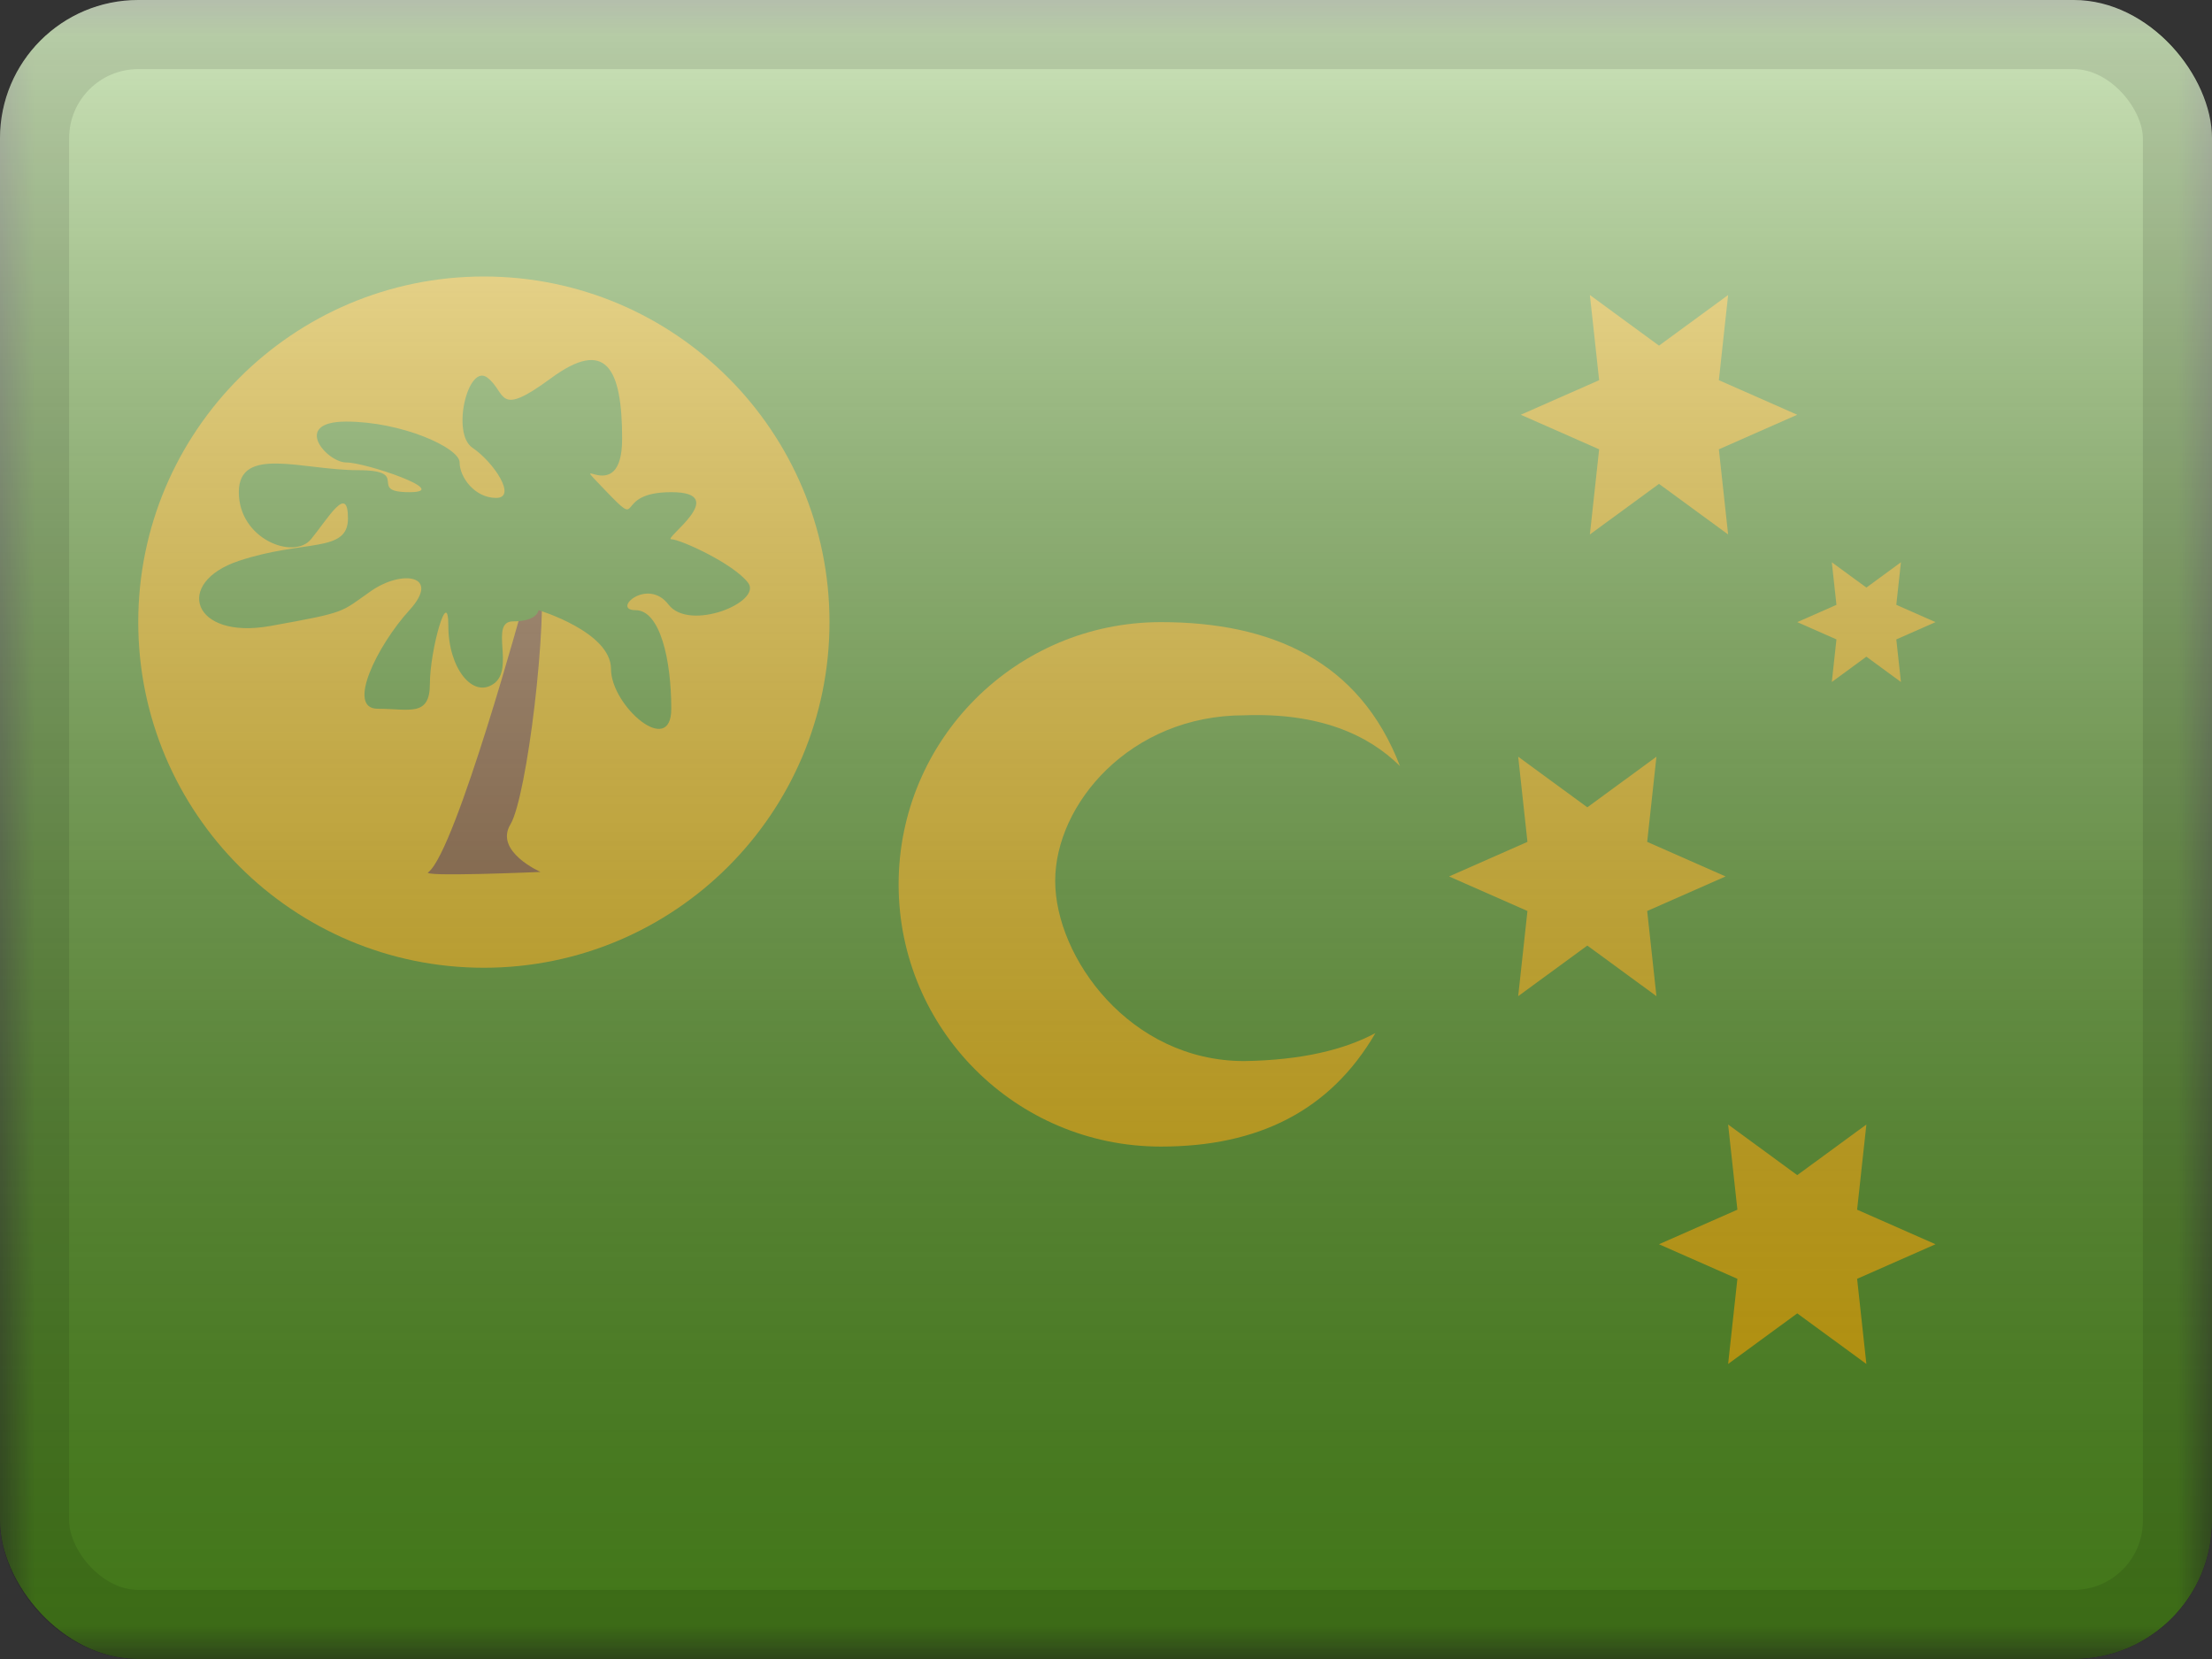 <svg width="32" height="24" viewBox="0 0 32 24" fill="none" xmlns="http://www.w3.org/2000/svg">
<rect x="0" y="0" width="32" height="24" fill="#333333" stroke="none"/>
<g clip-path="url(#clip0_230_27674)">
<mask id="mask0_230_27674" style="mask-type:luminance" maskUnits="userSpaceOnUse" x="0" y="0" width="32" height="24">
<rect width="32" height="24" fill="white"/>
</mask>
<g mask="url(#mask0_230_27674)">
<path fill-rule="evenodd" clip-rule="evenodd" d="M0 0H32V24H0V0Z" fill="#5EAA22"/>
<path fill-rule="evenodd" clip-rule="evenodd" d="M24 7L23 7.732L23.134 6.5L22 6L23.134 5.5L23 4.268L24 5L25 4.268L24.866 5.5L26 6L24.866 6.5L25 7.732L24 7Z" fill="#FECA00"/>
<path fill-rule="evenodd" clip-rule="evenodd" d="M22.963 13.679L21.963 14.411L22.097 13.179L20.963 12.679L22.097 12.179L21.963 10.947L22.963 11.679L23.963 10.947L23.829 12.179L24.963 12.679L23.829 13.179L23.963 14.411L22.963 13.679Z" fill="#FECA00"/>
<path fill-rule="evenodd" clip-rule="evenodd" d="M26 19L25 19.732L25.134 18.5L24 18L25.134 17.5L25 16.268L26 17L27 16.268L26.866 17.5L28 18L26.866 18.5L27 19.732L26 19Z" fill="#FECA00"/>
<path fill-rule="evenodd" clip-rule="evenodd" d="M27 9.5L26.5 9.866L26.567 9.25L26 9L26.567 8.75L26.5 8.134L27 8.5L27.5 8.134L27.433 8.75L28 9L27.433 9.25L27.5 9.866L27 9.5Z" fill="#FECA00"/>
<path fill-rule="evenodd" clip-rule="evenodd" d="M7 14C9.761 14 12 11.761 12 9C12 6.239 9.761 4 7 4C4.239 4 2 6.239 2 9C2 11.761 4.239 14 7 14Z" fill="#FECA00"/>
<path fill-rule="evenodd" clip-rule="evenodd" d="M19.898 14.945C19.24 16.075 18.194 16.587 16.794 16.587C14.698 16.587 13 14.889 13 12.794C13 10.698 14.698 9 16.794 9C18.392 9 19.668 9.559 20.253 11.083C19.79 10.623 19.073 10.308 18 10.348C16.343 10.348 15.265 11.639 15.265 12.743C15.265 13.848 16.343 15.35 18 15.35C18.833 15.337 19.449 15.185 19.898 14.945Z" fill="#FECA00"/>
<path d="M7.583 8.694C7.583 8.694 6.605 12.275 6.202 12.614C6.023 12.692 7.82 12.614 7.82 12.614C7.82 12.614 7.147 12.319 7.384 11.926C7.621 11.534 7.931 9.01 7.82 8.15C7.709 7.29 7.583 8.694 7.583 8.694Z" fill="#915E2B"/>
<path fill-rule="evenodd" clip-rule="evenodd" d="M7.791 8.827C7.791 8.827 8.839 9.142 8.839 9.677C8.839 10.213 9.711 10.966 9.711 10.253C9.711 9.54 9.548 8.827 9.194 8.827C8.839 8.827 9.367 8.347 9.67 8.745C9.973 9.144 11.037 8.708 10.821 8.429C10.605 8.149 9.838 7.801 9.711 7.801C9.585 7.801 10.584 7.12 9.711 7.12C8.839 7.12 9.339 7.702 8.748 7.085C8.157 6.467 9 7.386 9 6.349C9 5.313 8.761 4.89 7.972 5.471C7.182 6.053 7.333 5.684 7.053 5.465C6.772 5.245 6.525 6.268 6.834 6.477C7.143 6.685 7.486 7.203 7.177 7.203C6.868 7.203 6.649 6.904 6.649 6.69C6.649 6.477 5.808 6.099 5.009 6.099C4.211 6.099 4.728 6.69 5.009 6.69C5.291 6.69 6.554 7.12 5.923 7.12C5.291 7.12 5.971 6.802 5.176 6.802C4.38 6.802 3.455 6.44 3.455 7.12C3.455 7.801 4.25 8.103 4.499 7.801C4.747 7.5 5.034 6.991 5.034 7.499C5.034 8.006 4.401 7.799 3.455 8.114C2.509 8.429 2.781 9.259 3.909 9.056C5.038 8.853 4.916 8.864 5.369 8.549C5.822 8.235 6.383 8.322 5.923 8.827C5.463 9.331 5.003 10.253 5.463 10.253C5.923 10.253 6.219 10.378 6.219 9.891C6.219 9.404 6.486 8.455 6.486 9.056C6.486 9.657 6.834 10.11 7.143 9.891C7.453 9.672 7.071 8.989 7.424 8.989C7.777 8.989 7.791 8.827 7.791 8.827Z" fill="#5EAA22"/>
</g>
<rect width="32" height="24" fill="url(#paint0_linear_230_27674)" style="mix-blend-mode:overlay"/>
</g>
<rect x="0.5" y="0.5" width="31" height="23" rx="1.5" stroke="black" stroke-opacity="0.1"/>
<defs>
<linearGradient id="paint0_linear_230_27674" x1="16" y1="0" x2="16" y2="24" gradientUnits="userSpaceOnUse">
<stop stop-color="white" stop-opacity="0.7"/>
<stop offset="1" stop-opacity="0.3"/>
</linearGradient>
<clipPath id="clip0_230_27674">
<rect width="32" height="24" rx="2" fill="white"/>
</clipPath>
</defs>
</svg>
